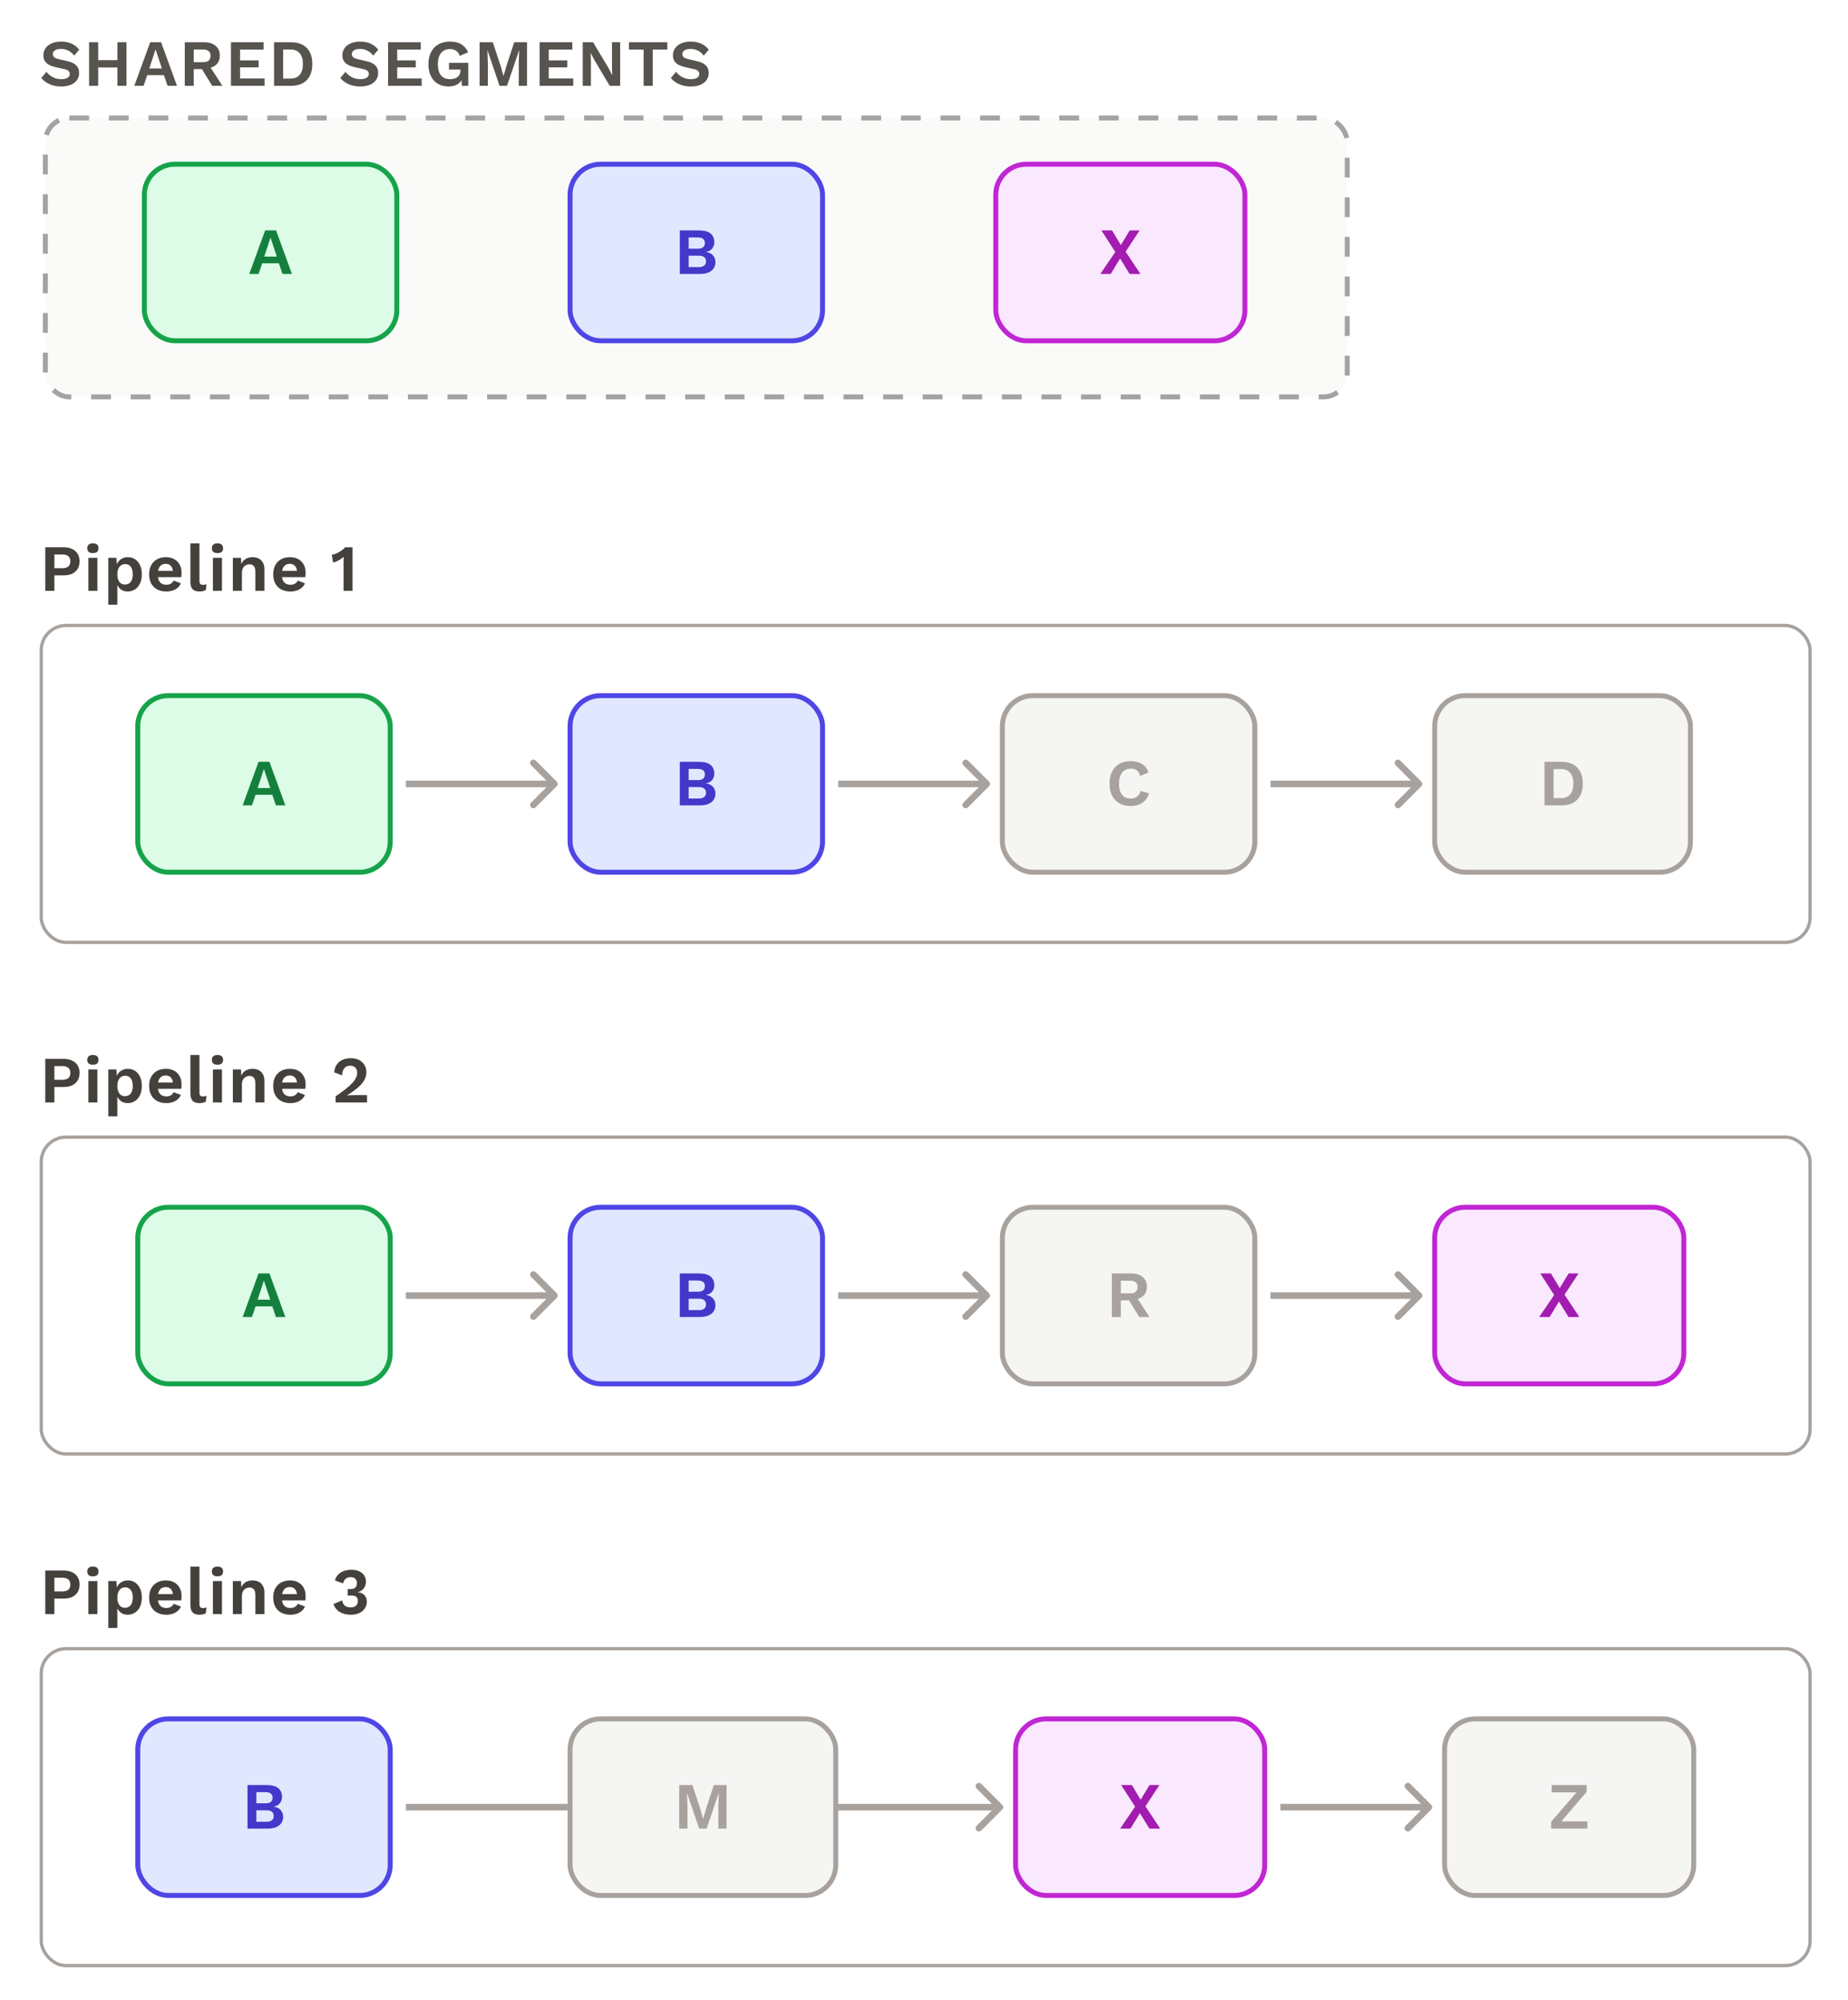 <svg width="560" height="606" viewBox="0 0 560 606" fill="none" xmlns="http://www.w3.org/2000/svg">
<rect width="560" height="606" fill="white"/>
<rect x="12.5" y="189.5" width="536" height="96" rx="7.5" stroke="#A8A29E"/>
<rect x="13.75" y="35.75" width="394.5" height="84.5" rx="7.25" fill="#FAFAF9" stroke="#A3A3A3" stroke-width="1.5" stroke-dasharray="6 6"/>
<rect x="41" y="210" width="78" height="55" rx="10" fill="#D1FAE5"/>
<path d="M86.471 244H83.611L82.511 240.78H77.451L76.351 244H73.531L78.351 230.8H81.651L86.471 244ZM78.071 238.74H81.891L79.971 232.98L78.071 238.74Z" fill="#047857"/>
<rect x="172" y="210" width="78" height="55" rx="10" fill="#FAE8FF"/>
<path d="M206.001 244V230.8H211.781C213.381 230.8 214.561 231.113 215.321 231.74C216.081 232.367 216.461 233.253 216.461 234.4C216.461 235.107 216.248 235.733 215.821 236.28C215.395 236.827 214.768 237.173 213.941 237.32V237.34C214.861 237.473 215.568 237.82 216.061 238.38C216.555 238.94 216.801 239.607 216.801 240.38C216.801 241.513 216.388 242.4 215.561 243.04C214.748 243.68 213.555 244 211.981 244H206.001ZM208.681 241.92H211.741C212.488 241.92 213.041 241.767 213.401 241.46C213.761 241.153 213.941 240.727 213.941 240.18C213.941 239.62 213.761 239.193 213.401 238.9C213.041 238.607 212.488 238.46 211.741 238.46H208.681V241.92ZM208.681 236.34H211.421C212.875 236.34 213.601 235.773 213.601 234.64C213.601 233.507 212.875 232.94 211.421 232.94H208.681V236.34Z" fill="#86198F"/>
<path d="M168.707 238.207C169.098 237.817 169.098 237.183 168.707 236.793L162.343 230.429C161.953 230.038 161.319 230.038 160.929 230.429C160.538 230.819 160.538 231.453 160.929 231.843L166.586 237.5L160.929 243.157C160.538 243.547 160.538 244.181 160.929 244.571C161.319 244.962 161.953 244.962 162.343 244.571L168.707 238.207ZM123 238.5H168V236.5H123V238.5Z" fill="#A8A29E"/>
<rect x="303" y="210" width="78" height="55" rx="10" fill="#FEF3C7"/>
<path d="M348.194 240.36C347.94 241.213 347.54 241.927 346.994 242.5C346.447 243.073 345.8 243.5 345.054 243.78C344.307 244.06 343.487 244.2 342.594 244.2C341.287 244.2 340.154 243.927 339.194 243.38C338.247 242.833 337.514 242.053 336.994 241.04C336.487 240.027 336.234 238.813 336.234 237.4C336.234 235.987 336.487 234.773 336.994 233.76C337.514 232.747 338.247 231.967 339.194 231.42C340.154 230.873 341.274 230.6 342.554 230.6C343.46 230.6 344.28 230.727 345.014 230.98C345.747 231.22 346.367 231.593 346.874 232.1C347.394 232.607 347.774 233.247 348.014 234.02L345.514 235.08C345.287 234.28 344.94 233.713 344.474 233.38C344.007 233.033 343.407 232.86 342.674 232.86C341.954 232.86 341.32 233.033 340.774 233.38C340.24 233.727 339.827 234.24 339.534 234.92C339.24 235.587 339.094 236.413 339.094 237.4C339.094 238.373 339.227 239.2 339.494 239.88C339.774 240.56 340.18 241.073 340.714 241.42C341.247 241.767 341.9 241.94 342.674 241.94C343.394 241.94 344.014 241.747 344.534 241.36C345.067 240.973 345.44 240.387 345.654 239.6L348.194 240.36Z" fill="#B45309"/>
<path d="M299.707 238.207C300.098 237.817 300.098 237.183 299.707 236.793L293.343 230.429C292.953 230.038 292.319 230.038 291.929 230.429C291.538 230.819 291.538 231.453 291.929 231.843L297.586 237.5L291.929 243.157C291.538 243.547 291.538 244.181 291.929 244.571C292.319 244.962 292.953 244.962 293.343 244.571L299.707 238.207ZM254 238.5H299V236.5H254V238.5Z" fill="#A8A29E"/>
<rect x="41.75" y="210.75" width="76.5" height="53.5" rx="9.25" fill="#DCFCE7"/>
<path d="M86.471 244H83.611L82.511 240.78H77.451L76.351 244H73.531L78.351 230.8H81.651L86.471 244ZM78.071 238.74H81.891L79.971 232.98L78.071 238.74Z" fill="#15803D"/>
<rect x="41.75" y="210.75" width="76.5" height="53.5" rx="9.25" stroke="#16A34A" stroke-width="1.5"/>
<rect x="172.75" y="210.75" width="76.5" height="53.5" rx="9.25" fill="#E0E7FF"/>
<path d="M206.001 244V230.8H211.781C213.381 230.8 214.561 231.113 215.321 231.74C216.081 232.367 216.461 233.253 216.461 234.4C216.461 235.107 216.248 235.733 215.821 236.28C215.395 236.827 214.768 237.173 213.941 237.32V237.34C214.861 237.473 215.568 237.82 216.061 238.38C216.555 238.94 216.801 239.607 216.801 240.38C216.801 241.513 216.388 242.4 215.561 243.04C214.748 243.68 213.555 244 211.981 244H206.001ZM208.681 241.92H211.741C212.488 241.92 213.041 241.767 213.401 241.46C213.761 241.153 213.941 240.727 213.941 240.18C213.941 239.62 213.761 239.193 213.401 238.9C213.041 238.607 212.488 238.46 211.741 238.46H208.681V241.92ZM208.681 236.34H211.421C212.875 236.34 213.601 235.773 213.601 234.64C213.601 233.507 212.875 232.94 211.421 232.94H208.681V236.34Z" fill="#4338CA"/>
<rect x="172.75" y="210.75" width="76.5" height="53.5" rx="9.25" stroke="#4F46E5" stroke-width="1.5"/>
<rect x="303.75" y="210.75" width="76.5" height="53.5" rx="9.25" fill="#F5F5F4"/>
<path d="M348.194 240.36C347.94 241.213 347.54 241.927 346.994 242.5C346.447 243.073 345.8 243.5 345.054 243.78C344.307 244.06 343.487 244.2 342.594 244.2C341.287 244.2 340.154 243.927 339.194 243.38C338.247 242.833 337.514 242.053 336.994 241.04C336.487 240.027 336.234 238.813 336.234 237.4C336.234 235.987 336.487 234.773 336.994 233.76C337.514 232.747 338.247 231.967 339.194 231.42C340.154 230.873 341.274 230.6 342.554 230.6C343.46 230.6 344.28 230.727 345.014 230.98C345.747 231.22 346.367 231.593 346.874 232.1C347.394 232.607 347.774 233.247 348.014 234.02L345.514 235.08C345.287 234.28 344.94 233.713 344.474 233.38C344.007 233.033 343.407 232.86 342.674 232.86C341.954 232.86 341.32 233.033 340.774 233.38C340.24 233.727 339.827 234.24 339.534 234.92C339.24 235.587 339.094 236.413 339.094 237.4C339.094 238.373 339.227 239.2 339.494 239.88C339.774 240.56 340.18 241.073 340.714 241.42C341.247 241.767 341.9 241.94 342.674 241.94C343.394 241.94 344.014 241.747 344.534 241.36C345.067 240.973 345.44 240.387 345.654 239.6L348.194 240.36Z" fill="#A8A29E"/>
<rect x="303.75" y="210.75" width="76.5" height="53.5" rx="9.25" stroke="#A8A29E" stroke-width="1.5"/>
<rect x="434.75" y="210.75" width="77.5" height="53.5" rx="9.25" fill="#F5F5F4"/>
<path d="M473.133 230.8C475.199 230.8 476.799 231.373 477.933 232.52C479.066 233.653 479.633 235.28 479.633 237.4C479.633 239.507 479.066 241.133 477.933 242.28C476.799 243.427 475.199 244 473.133 244H468.033V230.8H473.133ZM472.993 241.8C474.246 241.8 475.186 241.427 475.813 240.68C476.453 239.92 476.773 238.827 476.773 237.4C476.773 235.973 476.453 234.887 475.813 234.14C475.186 233.38 474.246 233 472.993 233H470.793V241.8H472.993Z" fill="#A8A29E"/>
<rect x="434.75" y="210.75" width="77.5" height="53.5" rx="9.25" stroke="#A8A29E" stroke-width="1.5"/>
<path d="M430.707 238.207C431.098 237.817 431.098 237.183 430.707 236.793L424.343 230.429C423.953 230.038 423.319 230.038 422.929 230.429C422.538 230.819 422.538 231.453 422.929 231.843L428.586 237.5L422.929 243.157C422.538 243.547 422.538 244.181 422.929 244.571C423.319 244.962 423.953 244.962 424.343 244.571L430.707 238.207ZM385 238.5H430V236.5H385V238.5Z" fill="#A8A29E"/>
<path d="M19.26 165.8C20.273 165.8 21.14 165.973 21.86 166.32C22.58 166.653 23.133 167.14 23.52 167.78C23.92 168.407 24.12 169.167 24.12 170.06C24.12 170.953 23.92 171.72 23.52 172.36C23.133 172.987 22.58 173.473 21.86 173.82C21.14 174.153 20.273 174.32 19.26 174.32H16.48V179H13.72V165.8H19.26ZM18.84 172.14C19.667 172.14 20.287 171.967 20.7 171.62C21.113 171.26 21.32 170.74 21.32 170.06C21.32 169.367 21.113 168.847 20.7 168.5C20.287 168.153 19.667 167.98 18.84 167.98H16.48V172.14H18.84ZM28.15 167.56C27.576 167.56 27.15 167.44 26.87 167.2C26.59 166.947 26.45 166.58 26.45 166.1C26.45 165.607 26.59 165.24 26.87 165C27.15 164.747 27.576 164.62 28.15 164.62C28.723 164.62 29.15 164.747 29.43 165C29.71 165.24 29.85 165.607 29.85 166.1C29.85 166.58 29.71 166.947 29.43 167.2C29.15 167.44 28.723 167.56 28.15 167.56ZM29.51 169V179H26.77V169H29.51ZM32.814 183.2V169H35.274L35.454 172.18L35.114 171.82C35.234 171.233 35.454 170.713 35.774 170.26C36.108 169.807 36.528 169.453 37.034 169.2C37.541 168.933 38.108 168.8 38.734 168.8C39.548 168.8 40.274 169.007 40.914 169.42C41.554 169.833 42.054 170.427 42.414 171.2C42.788 171.96 42.974 172.887 42.974 173.98C42.974 175.073 42.788 176.013 42.414 176.8C42.041 177.573 41.528 178.167 40.874 178.58C40.234 178.993 39.501 179.2 38.674 179.2C37.794 179.2 37.061 178.953 36.474 178.46C35.901 177.967 35.508 177.347 35.294 176.6L35.554 176.18V183.2H32.814ZM37.874 177.1C38.608 177.1 39.181 176.84 39.594 176.32C40.021 175.787 40.234 175.013 40.234 174C40.234 172.987 40.028 172.22 39.614 171.7C39.214 171.167 38.648 170.9 37.914 170.9C37.448 170.9 37.034 171.027 36.674 171.28C36.328 171.52 36.054 171.873 35.854 172.34C35.654 172.793 35.554 173.347 35.554 174C35.554 174.64 35.648 175.193 35.834 175.66C36.021 176.127 36.288 176.487 36.634 176.74C36.994 176.98 37.408 177.1 37.874 177.1ZM50.393 179.2C49.34 179.2 48.42 178.993 47.633 178.58C46.86 178.167 46.26 177.573 45.833 176.8C45.407 176.027 45.193 175.093 45.193 174C45.193 172.907 45.407 171.973 45.833 171.2C46.26 170.427 46.853 169.833 47.613 169.42C48.387 169.007 49.267 168.8 50.253 168.8C51.267 168.8 52.127 169.007 52.833 169.42C53.54 169.82 54.08 170.373 54.453 171.08C54.827 171.773 55.013 172.567 55.013 173.46C55.013 173.727 55.007 173.98 54.993 174.22C54.98 174.46 54.96 174.673 54.933 174.86H46.953V172.96H53.733L52.413 173.44C52.413 172.6 52.22 171.953 51.833 171.5C51.46 171.047 50.927 170.82 50.233 170.82C49.727 170.82 49.287 170.94 48.913 171.18C48.553 171.42 48.28 171.78 48.093 172.26C47.907 172.727 47.813 173.32 47.813 174.04C47.813 174.747 47.913 175.333 48.113 175.8C48.327 176.253 48.62 176.593 48.993 176.82C49.38 177.047 49.84 177.16 50.373 177.16C50.96 177.16 51.433 177.047 51.793 176.82C52.153 176.593 52.433 176.28 52.633 175.88L54.813 176.72C54.6 177.24 54.273 177.687 53.833 178.06C53.407 178.433 52.893 178.72 52.293 178.92C51.707 179.107 51.073 179.2 50.393 179.2ZM60.435 164.62V175.92C60.435 176.387 60.515 176.713 60.675 176.9C60.835 177.087 61.102 177.18 61.475 177.18C61.702 177.18 61.889 177.167 62.035 177.14C62.182 177.1 62.369 177.047 62.595 176.98L62.355 178.78C62.129 178.913 61.842 179.013 61.495 179.08C61.162 179.16 60.829 179.2 60.495 179.2C59.522 179.2 58.809 178.967 58.355 178.5C57.915 178.02 57.695 177.26 57.695 176.22V164.62H60.435ZM65.902 167.56C65.329 167.56 64.902 167.44 64.622 167.2C64.342 166.947 64.202 166.58 64.202 166.1C64.202 165.607 64.342 165.24 64.622 165C64.902 164.747 65.329 164.62 65.902 164.62C66.475 164.62 66.902 164.747 67.182 165C67.462 165.24 67.602 165.607 67.602 166.1C67.602 166.58 67.462 166.947 67.182 167.2C66.902 167.44 66.475 167.56 65.902 167.56ZM67.262 169V179H64.522V169H67.262ZM70.567 179V169H73.027L73.187 172L72.847 171.68C73.007 171.027 73.26 170.487 73.607 170.06C73.953 169.633 74.373 169.32 74.867 169.12C75.373 168.907 75.927 168.8 76.527 168.8C77.22 168.8 77.833 168.933 78.367 169.2C78.913 169.467 79.34 169.873 79.647 170.42C79.967 170.953 80.127 171.627 80.127 172.44V179H77.387V173.22C77.387 172.367 77.22 171.78 76.887 171.46C76.553 171.127 76.12 170.96 75.587 170.96C75.213 170.96 74.847 171.053 74.487 171.24C74.14 171.413 73.853 171.7 73.627 172.1C73.413 172.5 73.307 173.033 73.307 173.7V179H70.567ZM87.989 179.2C86.936 179.2 86.016 178.993 85.229 178.58C84.456 178.167 83.856 177.573 83.429 176.8C83.003 176.027 82.789 175.093 82.789 174C82.789 172.907 83.003 171.973 83.429 171.2C83.856 170.427 84.449 169.833 85.209 169.42C85.983 169.007 86.863 168.8 87.849 168.8C88.863 168.8 89.723 169.007 90.429 169.42C91.136 169.82 91.676 170.373 92.049 171.08C92.423 171.773 92.609 172.567 92.609 173.46C92.609 173.727 92.603 173.98 92.589 174.22C92.576 174.46 92.556 174.673 92.529 174.86H84.549V172.96H91.329L90.009 173.44C90.009 172.6 89.816 171.953 89.429 171.5C89.056 171.047 88.523 170.82 87.829 170.82C87.323 170.82 86.883 170.94 86.509 171.18C86.149 171.42 85.876 171.78 85.689 172.26C85.503 172.727 85.409 173.32 85.409 174.04C85.409 174.747 85.509 175.333 85.709 175.8C85.923 176.253 86.216 176.593 86.589 176.82C86.976 177.047 87.436 177.16 87.969 177.16C88.556 177.16 89.029 177.047 89.389 176.82C89.749 176.593 90.029 176.28 90.229 175.88L92.409 176.72C92.196 177.24 91.869 177.687 91.429 178.06C91.003 178.433 90.489 178.72 89.889 178.92C89.303 179.107 88.669 179.2 87.989 179.2ZM104.11 179V170.64C104.11 170.333 104.11 170.02 104.11 169.7C104.124 169.367 104.137 169.027 104.15 168.68C103.697 169.093 103.19 169.453 102.63 169.76C102.07 170.067 101.497 170.28 100.91 170.4L100.55 168.08C100.857 168.053 101.197 167.967 101.57 167.82C101.957 167.66 102.344 167.473 102.73 167.26C103.13 167.033 103.49 166.8 103.81 166.56C104.144 166.307 104.397 166.053 104.57 165.8H106.81V179H104.11Z" fill="#44403C"/>
<path d="M18.54 12.6C19.74 12.6 20.793 12.807 21.7 13.22C22.607 13.633 23.38 14.247 24.02 15.06L22.48 16.84C21.933 16.147 21.333 15.64 20.68 15.32C20.04 14.987 19.293 14.82 18.44 14.82C17.88 14.82 17.413 14.893 17.04 15.04C16.68 15.187 16.413 15.38 16.24 15.62C16.08 15.86 16 16.127 16 16.42C16 16.78 16.14 17.087 16.42 17.34C16.7 17.58 17.18 17.78 17.86 17.94L20.32 18.5C21.627 18.793 22.56 19.233 23.12 19.82C23.693 20.393 23.98 21.14 23.98 22.06C23.98 22.927 23.753 23.673 23.3 24.3C22.847 24.913 22.213 25.387 21.4 25.72C20.587 26.04 19.653 26.2 18.6 26.2C17.68 26.2 16.833 26.093 16.06 25.88C15.3 25.653 14.62 25.347 14.02 24.96C13.42 24.573 12.92 24.127 12.52 23.62L14.08 21.76C14.387 22.187 14.767 22.567 15.22 22.9C15.673 23.233 16.187 23.5 16.76 23.7C17.347 23.887 17.96 23.98 18.6 23.98C19.147 23.98 19.607 23.92 19.98 23.8C20.367 23.667 20.653 23.487 20.84 23.26C21.04 23.02 21.14 22.733 21.14 22.4C21.14 22.053 21.02 21.76 20.78 21.52C20.553 21.267 20.127 21.073 19.5 20.94L16.82 20.34C16.047 20.153 15.38 19.913 14.82 19.62C14.273 19.313 13.853 18.927 13.56 18.46C13.28 17.98 13.14 17.413 13.14 16.76C13.14 15.973 13.353 15.267 13.78 14.64C14.207 14.013 14.82 13.52 15.62 13.16C16.433 12.787 17.407 12.6 18.54 12.6ZM38.331 12.8V26H35.571V12.8H38.331ZM29.751 12.8V26H26.991V12.8H29.751ZM37.011 18.22V20.44H28.371V18.22H37.011ZM53.636 26H50.776L49.676 22.78H44.616L43.516 26H40.696L45.516 12.8H48.816L53.636 26ZM45.236 20.74H49.056L47.136 14.98L45.236 20.74ZM61.814 12.8C63.308 12.8 64.481 13.16 65.334 13.88C66.188 14.6 66.614 15.567 66.614 16.78C66.614 18.073 66.188 19.067 65.334 19.76C64.481 20.44 63.314 20.78 61.834 20.78L61.554 20.94H58.714V26H55.994V12.8H61.814ZM61.494 18.84C62.268 18.84 62.841 18.687 63.214 18.38C63.601 18.06 63.794 17.573 63.794 16.92C63.794 16.267 63.601 15.787 63.214 15.48C62.841 15.16 62.268 15 61.494 15H58.714V18.84H61.494ZM63.114 19.42L67.394 26H64.294L60.754 20.22L63.114 19.42ZM69.988 26V12.8H79.888V15.02H72.748V18.3H78.368V20.42H72.748V23.78H80.168V26H69.988ZM88.144 12.8C90.211 12.8 91.811 13.373 92.944 14.52C94.078 15.653 94.644 17.28 94.644 19.4C94.644 21.507 94.078 23.133 92.944 24.28C91.811 25.427 90.211 26 88.144 26H83.044V12.8H88.144ZM88.004 23.8C89.258 23.8 90.198 23.427 90.824 22.68C91.464 21.92 91.784 20.827 91.784 19.4C91.784 17.973 91.464 16.887 90.824 16.14C90.198 15.38 89.258 15 88.004 15H85.804V23.8H88.004ZM109.153 12.6C110.353 12.6 111.406 12.807 112.313 13.22C113.219 13.633 113.993 14.247 114.633 15.06L113.093 16.84C112.546 16.147 111.946 15.64 111.293 15.32C110.653 14.987 109.906 14.82 109.053 14.82C108.493 14.82 108.026 14.893 107.653 15.04C107.293 15.187 107.026 15.38 106.853 15.62C106.693 15.86 106.613 16.127 106.613 16.42C106.613 16.78 106.753 17.087 107.033 17.34C107.313 17.58 107.793 17.78 108.473 17.94L110.933 18.5C112.239 18.793 113.173 19.233 113.733 19.82C114.306 20.393 114.593 21.14 114.593 22.06C114.593 22.927 114.366 23.673 113.913 24.3C113.459 24.913 112.826 25.387 112.013 25.72C111.199 26.04 110.266 26.2 109.213 26.2C108.293 26.2 107.446 26.093 106.673 25.88C105.913 25.653 105.233 25.347 104.633 24.96C104.033 24.573 103.533 24.127 103.133 23.62L104.693 21.76C104.999 22.187 105.379 22.567 105.833 22.9C106.286 23.233 106.799 23.5 107.373 23.7C107.959 23.887 108.573 23.98 109.213 23.98C109.759 23.98 110.219 23.92 110.593 23.8C110.979 23.667 111.266 23.487 111.453 23.26C111.653 23.02 111.753 22.733 111.753 22.4C111.753 22.053 111.633 21.76 111.393 21.52C111.166 21.267 110.739 21.073 110.113 20.94L107.433 20.34C106.659 20.153 105.993 19.913 105.433 19.62C104.886 19.313 104.466 18.927 104.173 18.46C103.893 17.98 103.753 17.413 103.753 16.76C103.753 15.973 103.966 15.267 104.393 14.64C104.819 14.013 105.433 13.52 106.233 13.16C107.046 12.787 108.019 12.6 109.153 12.6ZM117.604 26V12.8H127.504V15.02H120.364V18.3H125.984V20.42H120.364V23.78H127.784V26H117.604ZM135.904 26.2C134.691 26.2 133.624 25.933 132.704 25.4C131.797 24.867 131.091 24.093 130.584 23.08C130.077 22.067 129.824 20.847 129.824 19.42C129.824 18.007 130.091 16.793 130.624 15.78C131.157 14.753 131.911 13.967 132.884 13.42C133.871 12.873 135.011 12.6 136.304 12.6C137.731 12.6 138.884 12.867 139.764 13.4C140.644 13.92 141.344 14.733 141.864 15.84L139.304 16.94C139.091 16.233 138.724 15.713 138.204 15.38C137.697 15.033 137.071 14.86 136.324 14.86C135.577 14.86 134.931 15.04 134.384 15.4C133.837 15.747 133.417 16.26 133.124 16.94C132.831 17.607 132.684 18.427 132.684 19.4C132.684 20.4 132.824 21.247 133.104 21.94C133.384 22.62 133.797 23.133 134.344 23.48C134.904 23.813 135.591 23.98 136.404 23.98C136.844 23.98 137.251 23.927 137.624 23.82C138.011 23.713 138.344 23.553 138.624 23.34C138.904 23.127 139.124 22.853 139.284 22.52C139.444 22.187 139.524 21.8 139.524 21.36V21.06H136.064V19.04H141.904V26H139.964L139.764 23.12L140.244 23.46C139.951 24.34 139.431 25.02 138.684 25.5C137.951 25.967 137.024 26.2 135.904 26.2ZM159.697 12.8V26H157.197V19.12L157.337 15.26H157.297L153.637 26H151.377L147.737 15.26H147.697L147.837 19.12V26H145.337V12.8H149.337L151.717 20L152.557 22.98H152.597L153.457 20.02L155.817 12.8H159.697ZM163.53 26V12.8H173.43V15.02H166.29V18.3H171.91V20.42H166.29V23.78H173.71V26H163.53ZM187.926 12.8V26H184.766L180.146 18.24L179.006 16.08H178.986L179.066 18.36V26H176.586V12.8H179.726L184.346 20.54L185.486 22.72H185.526L185.446 20.44V12.8H187.926ZM202.212 12.8V15.02H197.792V26H195.032V15.02H190.592V12.8H202.212ZM209.316 12.6C210.516 12.6 211.569 12.807 212.476 13.22C213.382 13.633 214.156 14.247 214.796 15.06L213.256 16.84C212.709 16.147 212.109 15.64 211.456 15.32C210.816 14.987 210.069 14.82 209.216 14.82C208.656 14.82 208.189 14.893 207.816 15.04C207.456 15.187 207.189 15.38 207.016 15.62C206.856 15.86 206.776 16.127 206.776 16.42C206.776 16.78 206.916 17.087 207.196 17.34C207.476 17.58 207.956 17.78 208.636 17.94L211.096 18.5C212.402 18.793 213.336 19.233 213.896 19.82C214.469 20.393 214.756 21.14 214.756 22.06C214.756 22.927 214.529 23.673 214.076 24.3C213.622 24.913 212.989 25.387 212.176 25.72C211.362 26.04 210.429 26.2 209.376 26.2C208.456 26.2 207.609 26.093 206.836 25.88C206.076 25.653 205.396 25.347 204.796 24.96C204.196 24.573 203.696 24.127 203.296 23.62L204.856 21.76C205.162 22.187 205.542 22.567 205.996 22.9C206.449 23.233 206.962 23.5 207.536 23.7C208.122 23.887 208.736 23.98 209.376 23.98C209.922 23.98 210.382 23.92 210.756 23.8C211.142 23.667 211.429 23.487 211.616 23.26C211.816 23.02 211.916 22.733 211.916 22.4C211.916 22.053 211.796 21.76 211.556 21.52C211.329 21.267 210.902 21.073 210.276 20.94L207.596 20.34C206.822 20.153 206.156 19.913 205.596 19.62C205.049 19.313 204.629 18.927 204.336 18.46C204.056 17.98 203.916 17.413 203.916 16.76C203.916 15.973 204.129 15.267 204.556 14.64C204.982 14.013 205.596 13.52 206.396 13.16C207.209 12.787 208.182 12.6 209.316 12.6Z" fill="#57534E"/>
<rect x="172.75" y="49.75" width="76.5" height="53.5" rx="9.25" fill="#E0E7FF"/>
<path d="M206.001 83V69.8H211.781C213.381 69.8 214.561 70.113 215.321 70.74C216.081 71.367 216.461 72.253 216.461 73.4C216.461 74.107 216.248 74.733 215.821 75.28C215.395 75.827 214.768 76.173 213.941 76.32V76.34C214.861 76.473 215.568 76.82 216.061 77.38C216.555 77.94 216.801 78.607 216.801 79.38C216.801 80.513 216.388 81.4 215.561 82.04C214.748 82.68 213.555 83 211.981 83H206.001ZM208.681 80.92H211.741C212.488 80.92 213.041 80.767 213.401 80.46C213.761 80.153 213.941 79.727 213.941 79.18C213.941 78.62 213.761 78.193 213.401 77.9C213.041 77.607 212.488 77.46 211.741 77.46H208.681V80.92ZM208.681 75.34H211.421C212.875 75.34 213.601 74.773 213.601 73.64C213.601 72.507 212.875 71.94 211.421 71.94H208.681V75.34Z" fill="#4338CA"/>
<rect x="172.75" y="49.75" width="76.5" height="53.5" rx="9.25" stroke="#4F46E5" stroke-width="1.5"/>
<rect x="43.75" y="49.75" width="76.5" height="53.5" rx="9.25" fill="#DCFCE7"/>
<path d="M88.471 83H85.611L84.511 79.78H79.451L78.351 83H75.531L80.351 69.8H83.651L88.471 83ZM80.071 77.74H83.891L81.971 71.98L80.071 77.74Z" fill="#15803D"/>
<rect x="43.75" y="49.75" width="76.5" height="53.5" rx="9.25" stroke="#16A34A" stroke-width="1.5"/>
<rect x="12.5" y="344.5" width="536" height="96" rx="7.5" stroke="#A8A29E"/>
<rect x="41.75" y="365.75" width="76.5" height="53.5" rx="9.25" fill="#DCFCE7"/>
<path d="M86.471 399H83.611L82.511 395.78H77.451L76.351 399H73.531L78.351 385.8H81.651L86.471 399ZM78.071 393.74H81.891L79.971 387.98L78.071 393.74Z" fill="#15803D"/>
<rect x="41.75" y="365.75" width="76.5" height="53.5" rx="9.25" stroke="#16A34A" stroke-width="1.5"/>
<rect x="172.75" y="365.75" width="76.5" height="53.5" rx="9.25" fill="#E0E7FF"/>
<path d="M206.001 399V385.8H211.781C213.381 385.8 214.561 386.113 215.321 386.74C216.081 387.367 216.461 388.253 216.461 389.4C216.461 390.107 216.248 390.733 215.821 391.28C215.395 391.827 214.768 392.173 213.941 392.32V392.34C214.861 392.473 215.568 392.82 216.061 393.38C216.555 393.94 216.801 394.607 216.801 395.38C216.801 396.513 216.388 397.4 215.561 398.04C214.748 398.68 213.555 399 211.981 399H206.001ZM208.681 396.92H211.741C212.488 396.92 213.041 396.767 213.401 396.46C213.761 396.153 213.941 395.727 213.941 395.18C213.941 394.62 213.761 394.193 213.401 393.9C213.041 393.607 212.488 393.46 211.741 393.46H208.681V396.92ZM208.681 391.34H211.421C212.875 391.34 213.601 390.773 213.601 389.64C213.601 388.507 212.875 387.94 211.421 387.94H208.681V391.34Z" fill="#4338CA"/>
<rect x="172.75" y="365.75" width="76.5" height="53.5" rx="9.25" stroke="#4F46E5" stroke-width="1.5"/>
<rect x="303.75" y="365.75" width="76.5" height="53.5" rx="9.25" fill="#F5F5F4"/>
<path d="M342.743 385.8C344.236 385.8 345.41 386.16 346.263 386.88C347.116 387.6 347.543 388.567 347.543 389.78C347.543 391.073 347.116 392.067 346.263 392.76C345.41 393.44 344.243 393.78 342.763 393.78L342.483 393.94H339.643V399H336.923V385.8H342.743ZM342.423 391.84C343.196 391.84 343.77 391.687 344.143 391.38C344.53 391.06 344.723 390.573 344.723 389.92C344.723 389.267 344.53 388.787 344.143 388.48C343.77 388.16 343.196 388 342.423 388H339.643V391.84H342.423ZM344.043 392.42L348.323 399H345.223L341.683 393.22L344.043 392.42Z" fill="#A8A29E"/>
<rect x="303.75" y="365.75" width="76.5" height="53.5" rx="9.25" stroke="#A8A29E" stroke-width="1.5"/>
<rect x="434.75" y="365.75" width="75.5" height="53.5" rx="9.25" fill="#FAE8FF"/>
<path d="M478.584 399H475.304L472.424 394.32L469.584 399H466.424L470.964 392.34L466.744 385.8H469.984L472.644 390.24L475.344 385.8H478.344L474.104 392.24L478.584 399Z" fill="#A21CAF"/>
<rect x="434.75" y="365.75" width="75.5" height="53.5" rx="9.25" stroke="#C026D3" stroke-width="1.5"/>
<path d="M168.707 393.207C169.098 392.817 169.098 392.183 168.707 391.793L162.343 385.429C161.953 385.038 161.319 385.038 160.929 385.429C160.538 385.819 160.538 386.453 160.929 386.843L166.586 392.5L160.929 398.157C160.538 398.547 160.538 399.181 160.929 399.571C161.319 399.962 161.953 399.962 162.343 399.571L168.707 393.207ZM123 393.5H168V391.5H123V393.5Z" fill="#A8A29E"/>
<path d="M299.707 393.207C300.098 392.817 300.098 392.183 299.707 391.793L293.343 385.429C292.953 385.038 292.319 385.038 291.929 385.429C291.538 385.819 291.538 386.453 291.929 386.843L297.586 392.5L291.929 398.157C291.538 398.547 291.538 399.181 291.929 399.571C292.319 399.962 292.953 399.962 293.343 399.571L299.707 393.207ZM254 393.5H299V391.5H254V393.5Z" fill="#A8A29E"/>
<path d="M430.707 393.207C431.098 392.817 431.098 392.183 430.707 391.793L424.343 385.429C423.953 385.038 423.319 385.038 422.929 385.429C422.538 385.819 422.538 386.453 422.929 386.843L428.586 392.5L422.929 398.157C422.538 398.547 422.538 399.181 422.929 399.571C423.319 399.962 423.953 399.962 424.343 399.571L430.707 393.207ZM385 393.5H430V391.5H385V393.5Z" fill="#A8A29E"/>
<path d="M19.26 320.8C20.273 320.8 21.14 320.973 21.86 321.32C22.58 321.653 23.133 322.14 23.52 322.78C23.92 323.407 24.12 324.167 24.12 325.06C24.12 325.953 23.92 326.72 23.52 327.36C23.133 327.987 22.58 328.473 21.86 328.82C21.14 329.153 20.273 329.32 19.26 329.32H16.48V334H13.72V320.8H19.26ZM18.84 327.14C19.667 327.14 20.287 326.967 20.7 326.62C21.113 326.26 21.32 325.74 21.32 325.06C21.32 324.367 21.113 323.847 20.7 323.5C20.287 323.153 19.667 322.98 18.84 322.98H16.48V327.14H18.84ZM28.15 322.56C27.576 322.56 27.15 322.44 26.87 322.2C26.59 321.947 26.45 321.58 26.45 321.1C26.45 320.607 26.59 320.24 26.87 320C27.15 319.747 27.576 319.62 28.15 319.62C28.723 319.62 29.15 319.747 29.43 320C29.71 320.24 29.85 320.607 29.85 321.1C29.85 321.58 29.71 321.947 29.43 322.2C29.15 322.44 28.723 322.56 28.15 322.56ZM29.51 324V334H26.77V324H29.51ZM32.814 338.2V324H35.274L35.454 327.18L35.114 326.82C35.234 326.233 35.454 325.713 35.774 325.26C36.108 324.807 36.528 324.453 37.034 324.2C37.541 323.933 38.108 323.8 38.734 323.8C39.548 323.8 40.274 324.007 40.914 324.42C41.554 324.833 42.054 325.427 42.414 326.2C42.788 326.96 42.974 327.887 42.974 328.98C42.974 330.073 42.788 331.013 42.414 331.8C42.041 332.573 41.528 333.167 40.874 333.58C40.234 333.993 39.501 334.2 38.674 334.2C37.794 334.2 37.061 333.953 36.474 333.46C35.901 332.967 35.508 332.347 35.294 331.6L35.554 331.18V338.2H32.814ZM37.874 332.1C38.608 332.1 39.181 331.84 39.594 331.32C40.021 330.787 40.234 330.013 40.234 329C40.234 327.987 40.028 327.22 39.614 326.7C39.214 326.167 38.648 325.9 37.914 325.9C37.448 325.9 37.034 326.027 36.674 326.28C36.328 326.52 36.054 326.873 35.854 327.34C35.654 327.793 35.554 328.347 35.554 329C35.554 329.64 35.648 330.193 35.834 330.66C36.021 331.127 36.288 331.487 36.634 331.74C36.994 331.98 37.408 332.1 37.874 332.1ZM50.393 334.2C49.34 334.2 48.42 333.993 47.633 333.58C46.86 333.167 46.26 332.573 45.833 331.8C45.407 331.027 45.193 330.093 45.193 329C45.193 327.907 45.407 326.973 45.833 326.2C46.26 325.427 46.853 324.833 47.613 324.42C48.387 324.007 49.267 323.8 50.253 323.8C51.267 323.8 52.127 324.007 52.833 324.42C53.54 324.82 54.08 325.373 54.453 326.08C54.827 326.773 55.013 327.567 55.013 328.46C55.013 328.727 55.007 328.98 54.993 329.22C54.98 329.46 54.96 329.673 54.933 329.86H46.953V327.96H53.733L52.413 328.44C52.413 327.6 52.22 326.953 51.833 326.5C51.46 326.047 50.927 325.82 50.233 325.82C49.727 325.82 49.287 325.94 48.913 326.18C48.553 326.42 48.28 326.78 48.093 327.26C47.907 327.727 47.813 328.32 47.813 329.04C47.813 329.747 47.913 330.333 48.113 330.8C48.327 331.253 48.62 331.593 48.993 331.82C49.38 332.047 49.84 332.16 50.373 332.16C50.96 332.16 51.433 332.047 51.793 331.82C52.153 331.593 52.433 331.28 52.633 330.88L54.813 331.72C54.6 332.24 54.273 332.687 53.833 333.06C53.407 333.433 52.893 333.72 52.293 333.92C51.707 334.107 51.073 334.2 50.393 334.2ZM60.435 319.62V330.92C60.435 331.387 60.515 331.713 60.675 331.9C60.835 332.087 61.102 332.18 61.475 332.18C61.702 332.18 61.889 332.167 62.035 332.14C62.182 332.1 62.369 332.047 62.595 331.98L62.355 333.78C62.129 333.913 61.842 334.013 61.495 334.08C61.162 334.16 60.829 334.2 60.495 334.2C59.522 334.2 58.809 333.967 58.355 333.5C57.915 333.02 57.695 332.26 57.695 331.22V319.62H60.435ZM65.902 322.56C65.329 322.56 64.902 322.44 64.622 322.2C64.342 321.947 64.202 321.58 64.202 321.1C64.202 320.607 64.342 320.24 64.622 320C64.902 319.747 65.329 319.62 65.902 319.62C66.475 319.62 66.902 319.747 67.182 320C67.462 320.24 67.602 320.607 67.602 321.1C67.602 321.58 67.462 321.947 67.182 322.2C66.902 322.44 66.475 322.56 65.902 322.56ZM67.262 324V334H64.522V324H67.262ZM70.567 334V324H73.027L73.187 327L72.847 326.68C73.007 326.027 73.26 325.487 73.607 325.06C73.953 324.633 74.373 324.32 74.867 324.12C75.373 323.907 75.927 323.8 76.527 323.8C77.22 323.8 77.833 323.933 78.367 324.2C78.913 324.467 79.34 324.873 79.647 325.42C79.967 325.953 80.127 326.627 80.127 327.44V334H77.387V328.22C77.387 327.367 77.22 326.78 76.887 326.46C76.553 326.127 76.12 325.96 75.587 325.96C75.213 325.96 74.847 326.053 74.487 326.24C74.14 326.413 73.853 326.7 73.627 327.1C73.413 327.5 73.307 328.033 73.307 328.7V334H70.567ZM87.989 334.2C86.936 334.2 86.016 333.993 85.229 333.58C84.456 333.167 83.856 332.573 83.429 331.8C83.003 331.027 82.789 330.093 82.789 329C82.789 327.907 83.003 326.973 83.429 326.2C83.856 325.427 84.449 324.833 85.209 324.42C85.983 324.007 86.863 323.8 87.849 323.8C88.863 323.8 89.723 324.007 90.429 324.42C91.136 324.82 91.676 325.373 92.049 326.08C92.423 326.773 92.609 327.567 92.609 328.46C92.609 328.727 92.603 328.98 92.589 329.22C92.576 329.46 92.556 329.673 92.529 329.86H84.549V327.96H91.329L90.009 328.44C90.009 327.6 89.816 326.953 89.429 326.5C89.056 326.047 88.523 325.82 87.829 325.82C87.323 325.82 86.883 325.94 86.509 326.18C86.149 326.42 85.876 326.78 85.689 327.26C85.503 327.727 85.409 328.32 85.409 329.04C85.409 329.747 85.509 330.333 85.709 330.8C85.923 331.253 86.216 331.593 86.589 331.82C86.976 332.047 87.436 332.16 87.969 332.16C88.556 332.16 89.029 332.047 89.389 331.82C89.749 331.593 90.029 331.28 90.229 330.88L92.409 331.72C92.196 332.24 91.869 332.687 91.429 333.06C91.003 333.433 90.489 333.72 89.889 333.92C89.303 334.107 88.669 334.2 87.989 334.2ZM101.705 334V332.14C102.905 331.327 103.918 330.593 104.745 329.94C105.585 329.273 106.258 328.66 106.765 328.1C107.285 327.527 107.658 326.987 107.885 326.48C108.125 325.973 108.245 325.467 108.245 324.96C108.245 324.347 108.058 323.847 107.685 323.46C107.311 323.06 106.785 322.86 106.105 322.86C105.358 322.86 104.771 323.113 104.345 323.62C103.931 324.127 103.705 324.847 103.665 325.78L101.285 324.88C101.351 323.973 101.591 323.207 102.005 322.58C102.431 321.94 103.005 321.453 103.725 321.12C104.458 320.773 105.298 320.6 106.245 320.6C107.058 320.6 107.758 320.713 108.345 320.94C108.945 321.167 109.438 321.48 109.825 321.88C110.225 322.267 110.525 322.713 110.725 323.22C110.925 323.727 111.025 324.253 111.025 324.8C111.025 325.653 110.811 326.46 110.385 327.22C109.971 327.98 109.331 328.733 108.465 329.48C107.598 330.227 106.498 331.013 105.165 331.84V331.86C105.365 331.847 105.605 331.833 105.885 331.82C106.178 331.807 106.478 331.8 106.785 331.8C107.091 331.787 107.358 331.78 107.585 331.78H111.225V334H101.705Z" fill="#44403C"/>
<rect x="301.75" y="49.75" width="75.5" height="53.5" rx="9.25" fill="#FAE8FF"/>
<path d="M345.584 83H342.304L339.424 78.32L336.584 83H333.424L337.964 76.34L333.744 69.8H336.984L339.644 74.24L342.344 69.8H345.344L341.104 76.24L345.584 83Z" fill="#A21CAF"/>
<rect x="301.75" y="49.75" width="75.5" height="53.5" rx="9.25" stroke="#C026D3" stroke-width="1.5"/>
<rect x="12.5" y="499.5" width="536" height="96" rx="7.5" stroke="#A8A29E"/>
<rect x="41.75" y="520.75" width="76.5" height="53.5" rx="9.25" fill="#E0E7FF"/>
<path d="M75.001 554V540.8H80.781C82.381 540.8 83.561 541.113 84.321 541.74C85.081 542.367 85.461 543.253 85.461 544.4C85.461 545.107 85.248 545.733 84.821 546.28C84.395 546.827 83.768 547.173 82.941 547.32V547.34C83.861 547.473 84.568 547.82 85.061 548.38C85.555 548.94 85.801 549.607 85.801 550.38C85.801 551.513 85.388 552.4 84.561 553.04C83.748 553.68 82.555 554 80.981 554H75.001ZM77.681 551.92H80.741C81.488 551.92 82.041 551.767 82.401 551.46C82.761 551.153 82.941 550.727 82.941 550.18C82.941 549.62 82.761 549.193 82.401 548.9C82.041 548.607 81.488 548.46 80.741 548.46H77.681V551.92ZM77.681 546.34H80.421C81.875 546.34 82.601 545.773 82.601 544.64C82.601 543.507 81.875 542.94 80.421 542.94H77.681V546.34Z" fill="#4338CA"/>
<rect x="41.75" y="520.75" width="76.5" height="53.5" rx="9.25" stroke="#4F46E5" stroke-width="1.5"/>
<path d="M303.707 548.207C304.098 547.817 304.098 547.183 303.707 546.793L297.343 540.429C296.953 540.038 296.319 540.038 295.929 540.429C295.538 540.819 295.538 541.453 295.929 541.843L301.586 547.5L295.929 553.157C295.538 553.547 295.538 554.181 295.929 554.571C296.319 554.962 296.953 554.962 297.343 554.571L303.707 548.207ZM123 548.5H303V546.5H123V548.5Z" fill="#A8A29E"/>
<rect x="172.75" y="520.75" width="80.5" height="53.5" rx="9.25" fill="#F5F5F4"/>
<path d="M220.184 540.8V554H217.684V547.12L217.824 543.26H217.784L214.124 554H211.864L208.224 543.26H208.184L208.324 547.12V554H205.824V540.8H209.824L212.204 548L213.044 550.98H213.084L213.944 548.02L216.304 540.8H220.184Z" fill="#A8A29E"/>
<rect x="172.75" y="520.75" width="80.5" height="53.5" rx="9.25" stroke="#A8A29E" stroke-width="1.5"/>
<rect x="307.75" y="520.75" width="75.5" height="53.5" rx="9.25" fill="#FAE8FF"/>
<path d="M351.584 554H348.304L345.424 549.32L342.584 554H339.424L343.964 547.34L339.744 540.8H342.984L345.644 545.24L348.344 540.8H351.344L347.104 547.24L351.584 554Z" fill="#A21CAF"/>
<rect x="307.75" y="520.75" width="75.5" height="53.5" rx="9.25" stroke="#C026D3" stroke-width="1.5"/>
<rect x="437.75" y="520.75" width="75.5" height="53.5" rx="9.25" fill="#F5F5F4"/>
<path d="M472.292 552.76L471.792 551.8H481.032V554H470.052V551.92L478.572 542.04L479.052 543H470.212V540.8H480.792V542.88L472.292 552.76Z" fill="#A8A29E"/>
<rect x="437.75" y="520.75" width="75.5" height="53.5" rx="9.25" stroke="#A8A29E" stroke-width="1.5"/>
<path d="M433.707 548.207C434.098 547.817 434.098 547.183 433.707 546.793L427.343 540.429C426.953 540.038 426.319 540.038 425.929 540.429C425.538 540.819 425.538 541.453 425.929 541.843L431.586 547.5L425.929 553.157C425.538 553.547 425.538 554.181 425.929 554.571C426.319 554.962 426.953 554.962 427.343 554.571L433.707 548.207ZM388 548.5H433V546.5H388V548.5Z" fill="#A8A29E"/>
<path d="M19.26 475.8C20.273 475.8 21.14 475.973 21.86 476.32C22.58 476.653 23.133 477.14 23.52 477.78C23.92 478.407 24.12 479.167 24.12 480.06C24.12 480.953 23.92 481.72 23.52 482.36C23.133 482.987 22.58 483.473 21.86 483.82C21.14 484.153 20.273 484.32 19.26 484.32H16.48V489H13.72V475.8H19.26ZM18.84 482.14C19.667 482.14 20.287 481.967 20.7 481.62C21.113 481.26 21.32 480.74 21.32 480.06C21.32 479.367 21.113 478.847 20.7 478.5C20.287 478.153 19.667 477.98 18.84 477.98H16.48V482.14H18.84ZM28.15 477.56C27.576 477.56 27.15 477.44 26.87 477.2C26.59 476.947 26.45 476.58 26.45 476.1C26.45 475.607 26.59 475.24 26.87 475C27.15 474.747 27.576 474.62 28.15 474.62C28.723 474.62 29.15 474.747 29.43 475C29.71 475.24 29.85 475.607 29.85 476.1C29.85 476.58 29.71 476.947 29.43 477.2C29.15 477.44 28.723 477.56 28.15 477.56ZM29.51 479V489H26.77V479H29.51ZM32.814 493.2V479H35.274L35.454 482.18L35.114 481.82C35.234 481.233 35.454 480.713 35.774 480.26C36.108 479.807 36.528 479.453 37.034 479.2C37.541 478.933 38.108 478.8 38.734 478.8C39.548 478.8 40.274 479.007 40.914 479.42C41.554 479.833 42.054 480.427 42.414 481.2C42.788 481.96 42.974 482.887 42.974 483.98C42.974 485.073 42.788 486.013 42.414 486.8C42.041 487.573 41.528 488.167 40.874 488.58C40.234 488.993 39.501 489.2 38.674 489.2C37.794 489.2 37.061 488.953 36.474 488.46C35.901 487.967 35.508 487.347 35.294 486.6L35.554 486.18V493.2H32.814ZM37.874 487.1C38.608 487.1 39.181 486.84 39.594 486.32C40.021 485.787 40.234 485.013 40.234 484C40.234 482.987 40.028 482.22 39.614 481.7C39.214 481.167 38.648 480.9 37.914 480.9C37.448 480.9 37.034 481.027 36.674 481.28C36.328 481.52 36.054 481.873 35.854 482.34C35.654 482.793 35.554 483.347 35.554 484C35.554 484.64 35.648 485.193 35.834 485.66C36.021 486.127 36.288 486.487 36.634 486.74C36.994 486.98 37.408 487.1 37.874 487.1ZM50.393 489.2C49.34 489.2 48.42 488.993 47.633 488.58C46.86 488.167 46.26 487.573 45.833 486.8C45.407 486.027 45.193 485.093 45.193 484C45.193 482.907 45.407 481.973 45.833 481.2C46.26 480.427 46.853 479.833 47.613 479.42C48.387 479.007 49.267 478.8 50.253 478.8C51.267 478.8 52.127 479.007 52.833 479.42C53.54 479.82 54.08 480.373 54.453 481.08C54.827 481.773 55.013 482.567 55.013 483.46C55.013 483.727 55.007 483.98 54.993 484.22C54.98 484.46 54.96 484.673 54.933 484.86H46.953V482.96H53.733L52.413 483.44C52.413 482.6 52.22 481.953 51.833 481.5C51.46 481.047 50.927 480.82 50.233 480.82C49.727 480.82 49.287 480.94 48.913 481.18C48.553 481.42 48.28 481.78 48.093 482.26C47.907 482.727 47.813 483.32 47.813 484.04C47.813 484.747 47.913 485.333 48.113 485.8C48.327 486.253 48.62 486.593 48.993 486.82C49.38 487.047 49.84 487.16 50.373 487.16C50.96 487.16 51.433 487.047 51.793 486.82C52.153 486.593 52.433 486.28 52.633 485.88L54.813 486.72C54.6 487.24 54.273 487.687 53.833 488.06C53.407 488.433 52.893 488.72 52.293 488.92C51.707 489.107 51.073 489.2 50.393 489.2ZM60.435 474.62V485.92C60.435 486.387 60.515 486.713 60.675 486.9C60.835 487.087 61.102 487.18 61.475 487.18C61.702 487.18 61.889 487.167 62.035 487.14C62.182 487.1 62.369 487.047 62.595 486.98L62.355 488.78C62.129 488.913 61.842 489.013 61.495 489.08C61.162 489.16 60.829 489.2 60.495 489.2C59.522 489.2 58.809 488.967 58.355 488.5C57.915 488.02 57.695 487.26 57.695 486.22V474.62H60.435ZM65.902 477.56C65.329 477.56 64.902 477.44 64.622 477.2C64.342 476.947 64.202 476.58 64.202 476.1C64.202 475.607 64.342 475.24 64.622 475C64.902 474.747 65.329 474.62 65.902 474.62C66.475 474.62 66.902 474.747 67.182 475C67.462 475.24 67.602 475.607 67.602 476.1C67.602 476.58 67.462 476.947 67.182 477.2C66.902 477.44 66.475 477.56 65.902 477.56ZM67.262 479V489H64.522V479H67.262ZM70.567 489V479H73.027L73.187 482L72.847 481.68C73.007 481.027 73.26 480.487 73.607 480.06C73.953 479.633 74.373 479.32 74.867 479.12C75.373 478.907 75.927 478.8 76.527 478.8C77.22 478.8 77.833 478.933 78.367 479.2C78.913 479.467 79.34 479.873 79.647 480.42C79.967 480.953 80.127 481.627 80.127 482.44V489H77.387V483.22C77.387 482.367 77.22 481.78 76.887 481.46C76.553 481.127 76.12 480.96 75.587 480.96C75.213 480.96 74.847 481.053 74.487 481.24C74.14 481.413 73.853 481.7 73.627 482.1C73.413 482.5 73.307 483.033 73.307 483.7V489H70.567ZM87.989 489.2C86.936 489.2 86.016 488.993 85.229 488.58C84.456 488.167 83.856 487.573 83.429 486.8C83.003 486.027 82.789 485.093 82.789 484C82.789 482.907 83.003 481.973 83.429 481.2C83.856 480.427 84.449 479.833 85.209 479.42C85.983 479.007 86.863 478.8 87.849 478.8C88.863 478.8 89.723 479.007 90.429 479.42C91.136 479.82 91.676 480.373 92.049 481.08C92.423 481.773 92.609 482.567 92.609 483.46C92.609 483.727 92.603 483.98 92.589 484.22C92.576 484.46 92.556 484.673 92.529 484.86H84.549V482.96H91.329L90.009 483.44C90.009 482.6 89.816 481.953 89.429 481.5C89.056 481.047 88.523 480.82 87.829 480.82C87.323 480.82 86.883 480.94 86.509 481.18C86.149 481.42 85.876 481.78 85.689 482.26C85.503 482.727 85.409 483.32 85.409 484.04C85.409 484.747 85.509 485.333 85.709 485.8C85.923 486.253 86.216 486.593 86.589 486.82C86.976 487.047 87.436 487.16 87.969 487.16C88.556 487.16 89.029 487.047 89.389 486.82C89.749 486.593 90.029 486.28 90.229 485.88L92.409 486.72C92.196 487.24 91.869 487.687 91.429 488.06C91.003 488.433 90.489 488.72 89.889 488.92C89.303 489.107 88.669 489.2 87.989 489.2ZM106.345 489.2C105.025 489.2 103.898 488.927 102.965 488.38C102.045 487.82 101.411 487.02 101.065 485.98L103.665 484.84C103.758 485.32 103.911 485.72 104.125 486.04C104.338 486.347 104.625 486.58 104.985 486.74C105.358 486.9 105.798 486.98 106.305 486.98C106.758 486.98 107.138 486.9 107.445 486.74C107.765 486.58 108.011 486.353 108.185 486.06C108.358 485.767 108.445 485.433 108.445 485.06C108.445 484.66 108.365 484.333 108.205 484.08C108.058 483.827 107.831 483.647 107.525 483.54C107.218 483.42 106.831 483.36 106.365 483.36C106.191 483.36 106.025 483.367 105.865 483.38C105.718 483.38 105.551 483.393 105.365 483.42V481.4C105.471 481.413 105.578 481.427 105.685 481.44C105.805 481.44 105.925 481.44 106.045 481.44C106.791 481.44 107.325 481.293 107.645 481C107.978 480.693 108.145 480.207 108.145 479.54C108.145 478.993 107.978 478.573 107.645 478.28C107.325 477.973 106.865 477.82 106.265 477.82C105.625 477.82 105.118 477.98 104.745 478.3C104.371 478.607 104.111 479.08 103.965 479.72L101.505 478.8C101.665 478.133 101.971 477.56 102.425 477.08C102.891 476.6 103.465 476.233 104.145 475.98C104.825 475.713 105.578 475.58 106.405 475.58C107.391 475.58 108.211 475.733 108.865 476.04C109.531 476.347 110.031 476.767 110.365 477.3C110.711 477.833 110.885 478.447 110.885 479.14C110.885 479.687 110.798 480.153 110.625 480.54C110.465 480.913 110.251 481.233 109.985 481.5C109.731 481.753 109.465 481.947 109.185 482.08C108.905 482.213 108.645 482.293 108.405 482.32V482.38C108.711 482.393 109.025 482.46 109.345 482.58C109.665 482.687 109.958 482.853 110.225 483.08C110.505 483.307 110.731 483.6 110.905 483.96C111.078 484.307 111.165 484.72 111.165 485.2C111.165 486 110.951 486.707 110.525 487.32C110.111 487.92 109.545 488.387 108.825 488.72C108.105 489.04 107.278 489.2 106.345 489.2Z" fill="#44403C"/>
</svg>
